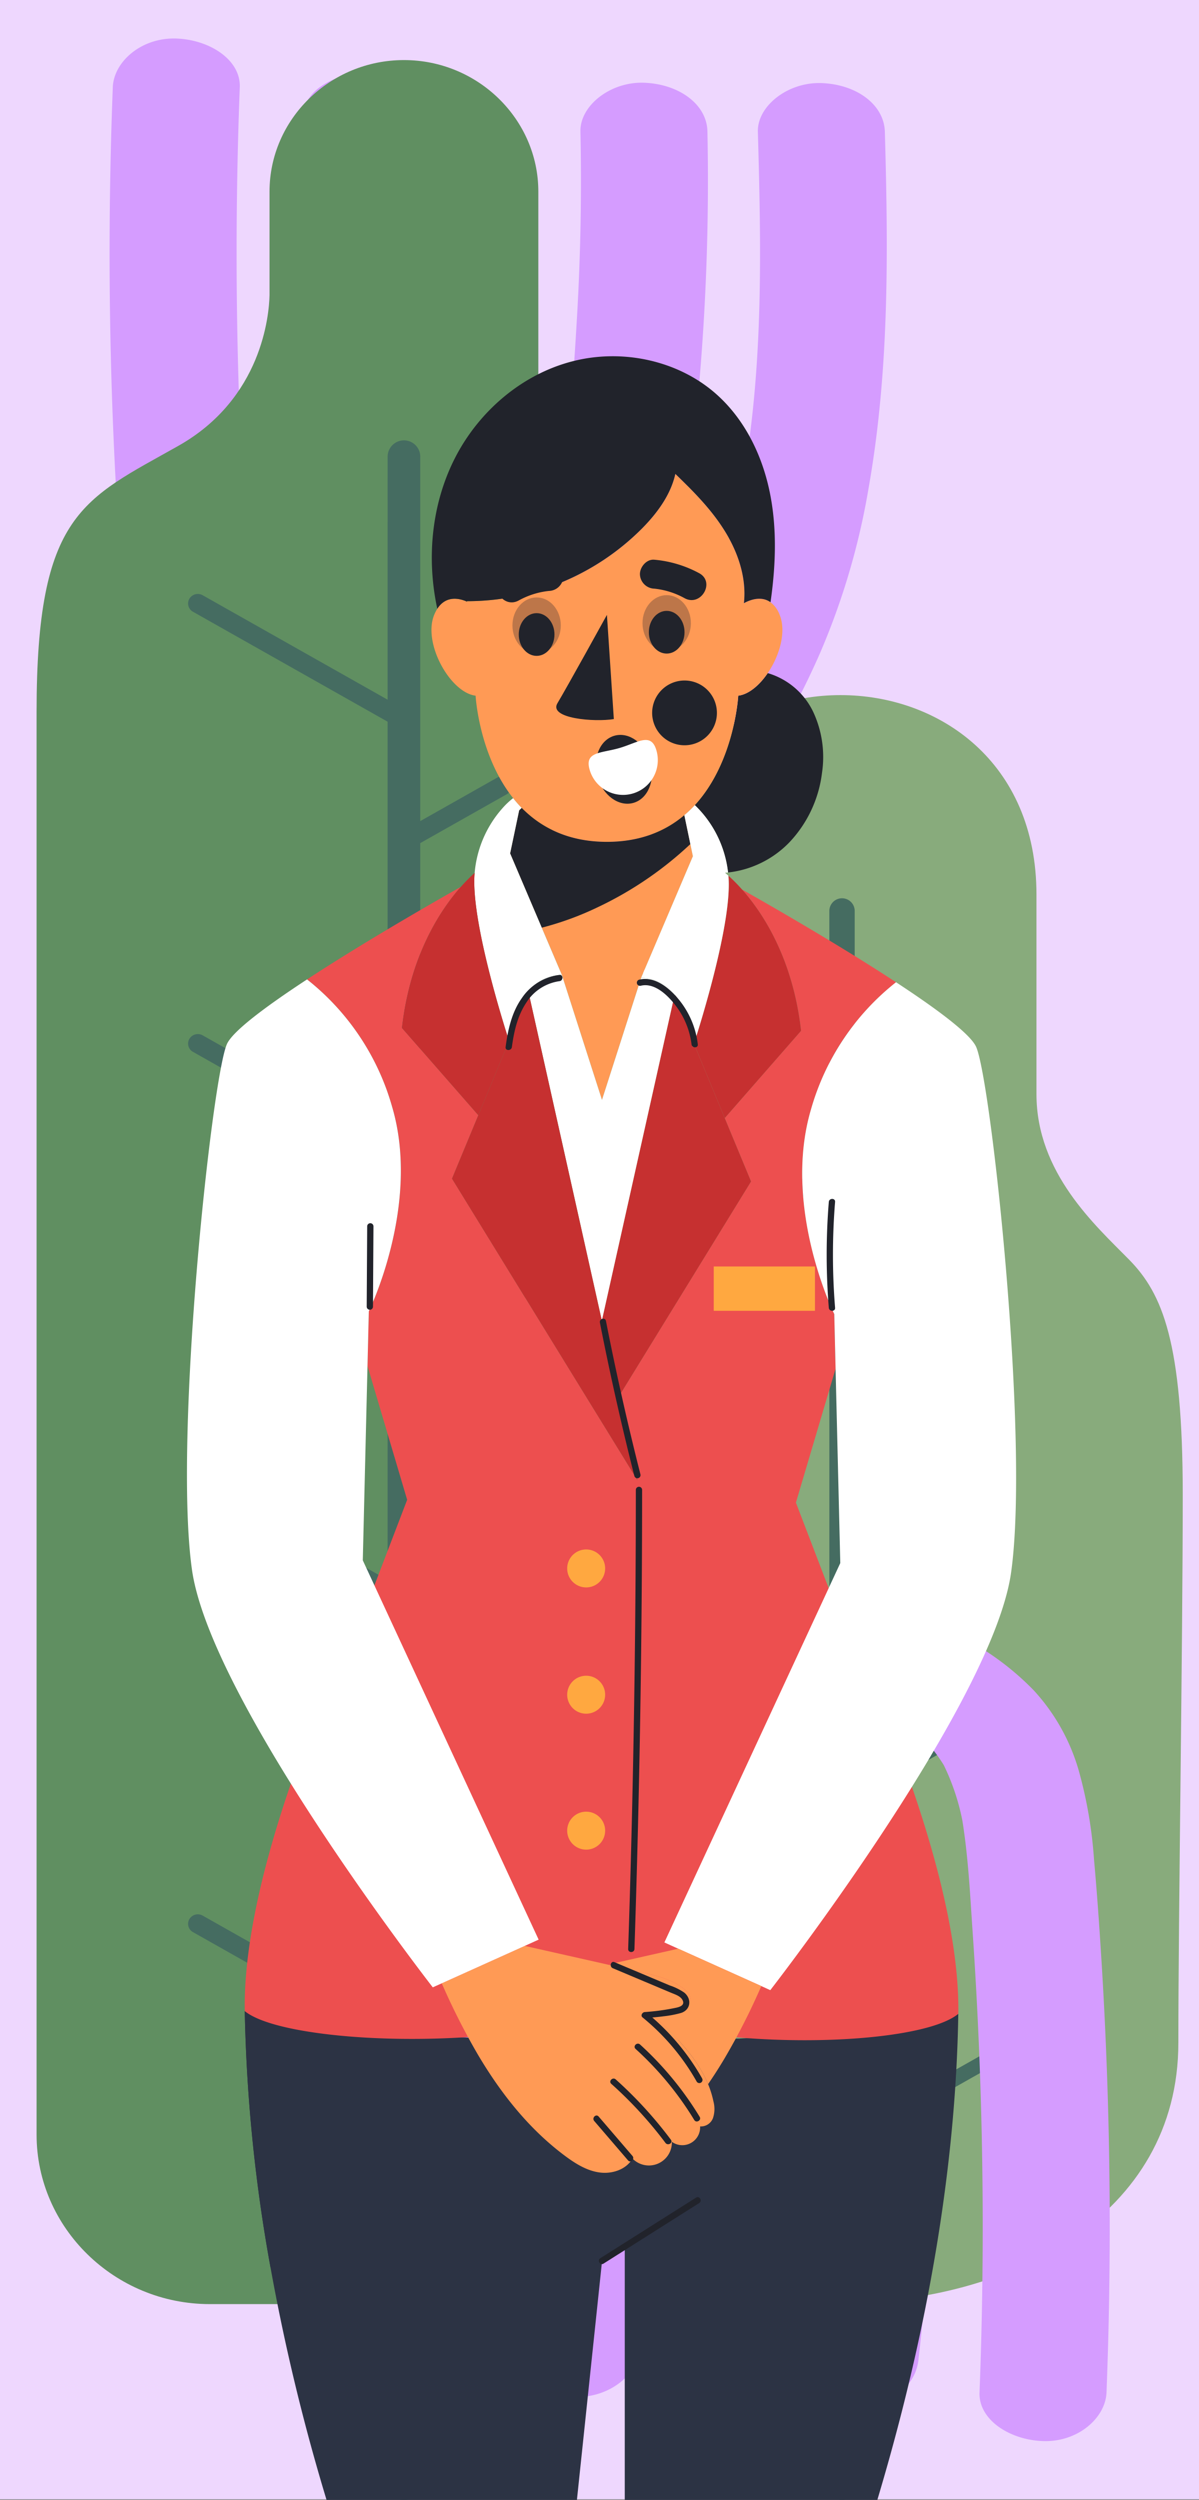<svg xmlns="http://www.w3.org/2000/svg" xmlns:xlink="http://www.w3.org/1999/xlink" width="295" height="615" viewBox="0 0 295 615">
  <rect x="0" y="0" width="295" height="615" fill="#808080" stroke="none"/>
  <defs>
    <clipPath id="clip-path">
      <rect id="Rectángulo_401620" data-name="Rectángulo 401620" width="226" height="231" fill="none"/>
    </clipPath>
    <clipPath id="clip-path-2">
      <rect id="Rectángulo_401619" data-name="Rectángulo 401619" width="191.215" height="210.508" fill="#d59cff"/>
    </clipPath>
    <clipPath id="clip-path-3">
      <rect id="Rectángulo_401623" data-name="Rectángulo 401623" width="180.77" height="600.221" fill="none"/>
    </clipPath>
    <clipPath id="clip-path-4">
      <rect id="Rectángulo_401624" data-name="Rectángulo 401624" width="168.377" height="444" fill="none"/>
    </clipPath>
    <clipPath id="clip-path-7">
      <rect id="Rectángulo_401618" data-name="Rectángulo 401618" width="204" height="527.361" fill="none"/>
    </clipPath>
    <clipPath id="clip-path-9">
      <rect id="Rectángulo_401609" data-name="Rectángulo 401609" width="14.166" height="25.896" fill="none"/>
    </clipPath>
    <clipPath id="clip-path-10">
      <rect id="Rectángulo_401610" data-name="Rectángulo 401610" width="44.343" height="29.474" fill="none"/>
    </clipPath>
    <clipPath id="clip-path-11">
      <rect id="Rectángulo_401611" data-name="Rectángulo 401611" width="15.934" height="15.934" fill="none"/>
    </clipPath>
    <clipPath id="clip-path-12">
      <rect id="Rectángulo_401612" data-name="Rectángulo 401612" width="11.903" height="13.777" fill="none"/>
    </clipPath>
    <clipPath id="clip-path-14">
      <rect id="Rectángulo_401614" data-name="Rectángulo 401614" width="13.808" height="16.933" fill="none"/>
    </clipPath>
    <clipPath id="clip-path-15">
      <rect id="Rectángulo_401615" data-name="Rectángulo 401615" width="174.664" height="63.051" fill="none"/>
    </clipPath>
  </defs>
  <g id="Grupo_1100175" data-name="Grupo 1100175" transform="translate(-180.051 -4725)">
    <rect id="Rectángulo_401369" data-name="Rectángulo 401369" width="295" height="614.838" transform="translate(180.051 4725)" fill="#eed7fe"/>
    <g id="Enmascarar_grupo_1098720" data-name="Enmascarar grupo 1098720" transform="translate(189.051 4727)" clip-path="url(#clip-path)">
      <g id="Grupo_1100172" data-name="Grupo 1100172" transform="translate(17.966 7.469)">
        <g id="Grupo_1100171" data-name="Grupo 1100171" clip-path="url(#clip-path-2)">
          <path id="Trazado_875291" data-name="Trazado 875291" d="M32.032,11.987a1060.727,1060.727,0,0,0,1.683,113.053c.66,9.66,1.106,19.4,2.772,28.994q-.278-1.593-.558-3.184a55.718,55.718,0,0,0,5.434,16.525l-1.575-2.86a39.048,39.048,0,0,0,4.96,7.085c.65.731,2.525,2.272-.519-.415.539.476,1.039.976,1.581,1.447a41.626,41.626,0,0,0,3.935,3c.433.3,2.933,1.824.717.525-2.306-1.351.733.388,1.171.62q2.118,1.121,4.351,2.108a105.86,105.86,0,0,0,10.027,3.783q-1.872-.6-3.733-1.207a120.852,120.852,0,0,0,24.077,5.1q-2.078-.213-4.151-.428a100.97,100.97,0,0,0,19.915.1l-4.153.428a75.484,75.484,0,0,0,14.291-2.9q-1.868.6-3.733,1.209a61.254,61.254,0,0,0,5.932-2.24q1.528-.678,2.991-1.437c.435-.227.86-.465,1.291-.7,2.381-1.277-2.241,1.467-.885.519,1.8-1.26,3.624-2.465,5.284-3.843q1.309-1.087,2.525-2.237c.342-.319,1.656-1.608.106-.083-1.7,1.672.081-.128.317-.382,5.966-6.435,10.429-13.694,14.427-20.945l-1.575,2.86c9.094-16.7,14.539-34.358,17.68-52.256q-.278,1.59-.558,3.184c4.822-27.995,4.233-56.3,3.441-84.464-.177-6.267,7.311-12.263,15.622-11.977,8.615.3,15.433,5.26,15.622,11.977.823,29.286,1.133,58.555-4,87.647a176.413,176.413,0,0,1-12.081,40.908c-6.361,14.39-14.468,28.922-27.18,40.724-25.827,23.975-72.2,21.75-105.016,8.3A67.9,67.9,0,0,1,18.708,184.7,49.113,49.113,0,0,1,7.655,165.077a108.111,108.111,0,0,1-3.783-21.9c-.7-7.757-1.25-15.525-1.741-23.292q-3.049-47.958-1.737-96,.169-5.95.394-11.9C1.027,5.73,7.8-.285,16.41.011,24.669.3,32.288,5.277,32.032,11.987" transform="translate(-0.001 0)" fill="#d59cff"/>
          <path id="Trazado_875292" data-name="Trazado 875292" d="M55.375,45.291a432.4,432.4,0,0,0-3,49.155q-.044,12.208.61,24.408c.427,7.958.8,15.993,2.175,23.894q-.278-1.593-.558-3.184a41.529,41.529,0,0,0,4.226,12.46l-1.575-2.861a29.952,29.952,0,0,0,2.97,4.31c.421.5.906.974,1.321,1.477-2.612-3.16-.912-.9.023-.118q1.044.874,2.191,1.672c1.06.734,2.985,1.231-.785-.382,1.783.763,3.364,1.678,5.249,2.33l-3.731-1.207a32.7,32.7,0,0,0,5.834,1.287l-4.153-.428a33.592,33.592,0,0,0,6.182.048q-2.075.216-4.153.428a36.1,36.1,0,0,0,6.684-1.372l-3.733,1.207a37.314,37.314,0,0,0,5.509-2.28c.108-.057,1.264-.723,1.291-.7-.123-.083-2.985,1.91-1.3.728.887-.621,1.777-1.23,2.61-1.9.742-.592,1.414-1.223,2.114-1.841,1.206-1.068-1.96,2.159-1,.96.277-.345.6-.669.891-1.009a33.986,33.986,0,0,0,3.431-5.007l-1.575,2.86a50.191,50.191,0,0,0,5.1-15.42q-.278,1.593-.558,3.184c2.556-14.757,3.585-29.759,4.451-44.623q1.331-22.857.848-45.747c-.129-6.266,7.278-12.262,15.622-11.976,8.573.3,15.485,5.261,15.622,11.976a580.233,580.233,0,0,1-1.816,59.534c-.789,9.589-1.652,19.211-3.137,28.755-1.573,10.109-3.939,20.742-11.667,29.315A50.368,50.368,0,0,1,76.5,181.674a52.625,52.625,0,0,1-24.054-2.542,40.934,40.934,0,0,1-14-8.26,44.941,44.941,0,0,1-10.781-14.481c-2.343-4.958-3.256-10.223-4.049-15.434-1.45-9.528-1.823-19.209-2.185-28.793a430.848,430.848,0,0,1,2.7-66.873,11.548,11.548,0,0,1,4.576-8.468,18.609,18.609,0,0,1,11.046-3.508c7.832.268,16.412,5.295,15.622,11.976" transform="translate(22.879 -24.759)" fill="#d59cff"/>
        </g>
      </g>
    </g>
    <g id="Grupo_1100176" data-name="Grupo 1100176" transform="translate(189.051 4739.779)">
      <g id="Grupo_1100176-2" data-name="Grupo 1100176" clip-path="url(#clip-path-3)">
        <path id="Trazado_875295" data-name="Trazado 875295" d="M90.385,0h0c18.188,0,33.066,14.556,33.066,32.349V171.07c2.1,51.764,57.319,54.4,57.319,147.379V510.357c0,22.933-19.181,41.69-42.619,41.69H42.622C19.177,552.047,0,533.29,0,510.357V160.305c0-48.884,11.455-52.175,34.906-65.417,20.606-11.64,22.3-32.248,22.408-37.066V32.349C57.314,14.556,72.2,0,90.385,0" fill="#608f61" fill-rule="evenodd"/>
        <path id="Trazado_875296" data-name="Trazado 875296" d="M70.047,56.517a4.013,4.013,0,0,1,8.025,0v89.716l18.882-10.665a2.427,2.427,0,0,1,3.274.861,2.32,2.32,0,0,1-.883,3.2L78.071,151.648V279.969L134,248.381a2.423,2.423,0,0,1,3.27.868,2.305,2.305,0,0,1-.884,3.194l-58.314,32.94V408.432L134,376.85a2.421,2.421,0,0,1,3.27.863,2.312,2.312,0,0,1-.884,3.2L78.071,413.846V555.311a4.013,4.013,0,0,1-8.025,0V446.6l-47.893-27.05a2.322,2.322,0,0,1-.886-3.2,2.426,2.426,0,0,1,3.274-.863l45.5,25.705V338.327L22.154,311.273a2.32,2.32,0,0,1-.886-3.2,2.429,2.429,0,0,1,3.274-.863l45.5,25.7V230.057L22.154,203a2.322,2.322,0,0,1-.886-3.2,2.429,2.429,0,0,1,3.274-.863l45.5,25.7V121.779L22.154,94.731a2.319,2.319,0,0,1-.886-3.2,2.424,2.424,0,0,1,3.274-.863l45.5,25.7Z" transform="translate(16.326 40.985)" fill="#456c61" fill-rule="evenodd"/>
      </g>
    </g>
    <g id="Grupo_1100177" data-name="Grupo 1100177" transform="translate(302.673 4896)">
      <g id="Grupo_1100178" data-name="Grupo 1100178" clip-path="url(#clip-path-4)">
        <path id="Trazado_875297" data-name="Trazado 875297" d="M132.39,49.088V98.18c0,19.379,14.529,32.3,22.783,40.691s13.205,20.349,13.205,57.815S167.3,299.874,167.3,331.525c0,85.346-166.234,85.346-166.234,0C1.071,299.874,0,234.148,0,196.686s4.953-49.413,13.205-57.815S35.984,117.559,35.984,98.18V49.088c0-65.451,96.406-65.451,96.406,0" transform="translate(0 0)" fill="#88ab7c" fill-rule="evenodd"/>
        <path id="Trazado_875298" data-name="Trazado 875298" d="M73.1,32.326a3.12,3.12,0,0,0-6.239,0v69.769L52.181,93.8a1.888,1.888,0,0,0-2.546.673,1.8,1.8,0,0,0,.688,2.488l16.542,9.345V206.1L23.371,181.531a1.89,1.89,0,0,0-2.545.675,1.8,1.8,0,0,0,.688,2.488l45.35,25.614V306L23.371,281.439a1.884,1.884,0,0,0-2.545.669,1.805,1.805,0,0,0,.688,2.492l45.35,25.612V420.228a3.12,3.12,0,0,0,6.239,0V335.684l37.246-21.037a1.8,1.8,0,0,0,.69-2.488,1.886,1.886,0,0,0-2.545-.673L73.1,331.47V251.479l37.246-21.034a1.8,1.8,0,0,0,.69-2.488,1.889,1.889,0,0,0-2.545-.673L73.1,247.271V167.277l37.246-21.034a1.8,1.8,0,0,0,.69-2.487,1.888,1.888,0,0,0-2.545-.675L73.1,163.069V83.077l24.265-13.7a1.8,1.8,0,0,0,.685-2.488,1.888,1.888,0,0,0-2.545-.673L73.1,78.868Z" transform="translate(14.567 20.72)" fill="#456c61" fill-rule="evenodd"/>
      </g>
    </g>
    <g id="Enmascarar_grupo_1098721" data-name="Enmascarar grupo 1098721" transform="translate(245.051 5102)" clip-path="url(#clip-path)">
      <g id="Grupo_1100174" data-name="Grupo 1100174" transform="translate(16.819 13.023)">
        <g id="Grupo_1100173" data-name="Grupo 1100173" clip-path="url(#clip-path-2)">
          <path id="Trazado_875293" data-name="Trazado 875293" d="M159.183,198.521A1060.726,1060.726,0,0,0,157.5,85.468c-.66-9.66-1.106-19.4-2.772-28.994q.278,1.593.558,3.184a55.718,55.718,0,0,0-5.434-16.525l1.575,2.86a39.047,39.047,0,0,0-4.96-7.085c-.65-.731-2.525-2.272.519.415-.539-.476-1.039-.976-1.581-1.447a41.626,41.626,0,0,0-3.935-3c-.433-.3-2.933-1.824-.717-.525,2.306,1.351-.733-.388-1.171-.62q-2.118-1.121-4.351-2.108A105.86,105.86,0,0,0,125.2,27.839q1.872.6,3.733,1.207a120.852,120.852,0,0,0-24.077-5.1q2.078.213,4.151.428a100.97,100.97,0,0,0-19.915-.1l4.153-.428a75.484,75.484,0,0,0-14.291,2.9q1.868-.6,3.733-1.209a61.254,61.254,0,0,0-5.932,2.24q-1.528.678-2.991,1.437c-.435.227-.86.465-1.291.7-2.381,1.277,2.241-1.467.885-.519-1.8,1.26-3.624,2.465-5.284,3.843q-1.309,1.087-2.525,2.237c-.342.319-1.656,1.608-.106.083,1.7-1.672-.081.128-.317.382C59.164,42.37,54.7,49.629,50.7,56.88l1.575-2.86c-9.094,16.7-14.539,34.358-17.68,52.256q.278-1.59.558-3.184c-4.822,27.995-4.233,56.3-3.441,84.464.177,6.267-7.311,12.263-15.622,11.977C7.477,199.238.66,194.274.47,187.556-.352,158.27-.663,129,4.468,99.909A176.413,176.413,0,0,1,16.549,59c6.361-14.39,14.468-28.922,27.18-40.724,25.827-23.975,72.2-21.75,105.016-8.3A67.9,67.9,0,0,1,172.508,25.8,49.113,49.113,0,0,1,183.56,45.431a108.111,108.111,0,0,1,3.783,21.9c.7,7.757,1.25,15.525,1.741,23.292q3.049,47.958,1.737,96-.169,5.95-.394,11.9c-.24,6.256-7.013,12.271-15.622,11.976-8.259-.284-15.878-5.266-15.622-11.976" transform="translate(0 0)" fill="#d59cff"/>
          <path id="Trazado_875294" data-name="Trazado 875294" d="M90.085,170.1a432.4,432.4,0,0,0,3-49.155q.044-12.208-.61-24.408c-.427-7.958-.8-15.993-2.175-23.894q.278,1.593.558,3.184a41.529,41.529,0,0,0-4.226-12.46l1.575,2.861a29.952,29.952,0,0,0-2.97-4.31c-.421-.5-.906-.974-1.321-1.477,2.612,3.16.912.9-.023.118q-1.044-.874-2.191-1.672c-1.06-.734-2.985-1.231.785.382-1.783-.763-3.364-1.678-5.249-2.33l3.731,1.207a32.7,32.7,0,0,0-5.834-1.287l4.153.428a33.592,33.592,0,0,0-6.182-.048q2.075-.216,4.153-.428a36.1,36.1,0,0,0-6.684,1.372l3.733-1.207a37.314,37.314,0,0,0-5.509,2.28c-.108.057-1.264.723-1.291.7.123.083,2.985-1.91,1.3-.728-.887.621-1.777,1.23-2.61,1.9-.742.592-1.414,1.223-2.114,1.841-1.206,1.068,1.96-2.159,1-.96-.277.345-.6.669-.891,1.009a33.986,33.986,0,0,0-3.431,5.007l1.575-2.86a50.191,50.191,0,0,0-5.1,15.42q.278-1.593.558-3.184c-2.556,14.757-3.585,29.759-4.451,44.623q-1.331,22.857-.848,45.747c.129,6.266-7.278,12.262-15.622,11.976-8.573-.3-15.485-5.261-15.622-11.976a580.233,580.233,0,0,1,1.816-59.534c.789-9.589,1.652-19.211,3.137-28.755,1.573-10.109,3.939-20.742,11.667-29.315A50.368,50.368,0,0,1,68.955,33.715a52.625,52.625,0,0,1,24.054,2.542,40.934,40.934,0,0,1,14,8.26A44.941,44.941,0,0,1,117.794,59c2.343,4.958,3.256,10.223,4.049,15.434,1.45,9.528,1.823,19.209,2.185,28.793a430.848,430.848,0,0,1-2.7,66.873,11.548,11.548,0,0,1-4.576,8.468,18.609,18.609,0,0,1-11.046,3.508c-7.832-.268-16.412-5.295-15.622-11.976" transform="translate(22.876 19.877)" fill="#d59cff"/>
        </g>
      </g>
    </g>
    <g id="Grupo_1100170" data-name="Grupo 1100170" transform="translate(226.051 4812.639)">
      <g id="Grupo_1100169" data-name="Grupo 1100169" clip-path="url(#clip-path-7)">
        <g id="Grupo_1100168" data-name="Grupo 1100168">
          <g id="Grupo_1100167" data-name="Grupo 1100167" clip-path="url(#clip-path-7)">
            <path id="Trazado_875248" data-name="Trazado 875248" d="M106.631,57.968a26.259,26.259,0,0,1,2.117,14.874,30.155,30.155,0,0,1-7.986,17.068,24.737,24.737,0,0,1-15.137,7.461A27.153,27.153,0,0,0,77.454,80.8C87.263,70.14,88.142,53.875,88.142,53.875c2.565-.31,5.22-2.549,7.26-5.561l.016.016a18.037,18.037,0,0,1,11.214,9.638" transform="translate(47.498 29.628)" fill="#21232b"/>
            <path id="Trazado_875249" data-name="Trazado 875249" d="M120.034,66.938c-2.039,3.012-4.7,5.251-7.26,5.561,0,0-.881,16.265-10.689,26.922a27.755,27.755,0,0,1-2.58,2.472c-4.586,3.893-10.765,6.564-19.044,6.564-9.5,0-16.218-3.522-20.975-8.355a27.83,27.83,0,0,1-2.1-2.4C48.935,87.11,48.148,72.5,48.148,72.5c-6.224-.757-13.037-12.882-10.194-19.864a9.187,9.187,0,0,1,.773-1.513c2.192-3.414,5.561-2.534,7.29-1.762l.047-.108a60.775,60.775,0,0,0,42.97-17.825c3.769-3.8,7.1-8.31,8.263-13.484,4.372,4.232,8.681,8.557,11.925,13.685,3.428,5.375,5.638,11.785,4.943,18.118,1.05-.587,4.062-2.008,6.548-.232a6.885,6.885,0,0,1,2.255,3.12c1.668,4.109,0,9.994-2.935,14.3" transform="translate(22.867 11.004)" fill="#ff9a55"/>
            <path id="Trazado_875250" data-name="Trazado 875250" d="M97.264,28.948C96.106,34.122,92.77,38.632,89,42.433A60.782,60.782,0,0,1,46.029,60.258l-.045.108c-1.731-.773-5.1-1.654-7.292,1.76-2.688-12.4-1.42-25.749,4.325-37.04,5.838-11.475,16.436-20.621,28.9-23.833,12.449-3.228,26.567-.169,35.99,8.587,6.9,6.395,11.059,15.353,12.774,24.591,1.607,8.587,1.236,17.423,0,26.088-2.488-1.776-5.5-.355-6.55.232.7-6.334-1.513-12.743-4.941-18.118-3.244-5.129-7.553-9.454-11.925-13.685" transform="translate(22.9 0)" fill="#21232b"/>
            <path id="Trazado_875251" data-name="Trazado 875251" d="M92.148,70.662l2.1,10.1-12.727,29.9-9.639,30.027-9.854-30.707L49.286,80.069l2.223-10.6.618-.6C56.884,73.7,63.6,77.227,73.1,77.227c8.279,0,14.456-2.672,19.044-6.564" transform="translate(30.225 42.234)" fill="#ff9a55"/>
            <g id="Grupo_1100148" data-name="Grupo 1100148" transform="translate(90.863 63.623)" style="mix-blend-mode: soft-light;isolation: isolate">
              <g id="Grupo_1100147" data-name="Grupo 1100147">
                <g id="Grupo_1100146" data-name="Grupo 1100146" clip-path="url(#clip-path-9)">
                  <path id="Trazado_875252" data-name="Trazado 875252" d="M68.788,39.438l1.7,25.633c-4.7.789-16.153-.118-13.867-3.917S68.788,39.438,68.788,39.438" transform="translate(-56.323 -39.438)" fill="#21232b"/>
                </g>
              </g>
            </g>
            <g id="Grupo_1100151" data-name="Grupo 1100151" transform="translate(79.511 111.104)" style="mix-blend-mode: soft-light;isolation: isolate">
              <g id="Grupo_1100150" data-name="Grupo 1100150">
                <g id="Grupo_1100149" data-name="Grupo 1100149" clip-path="url(#clip-path-10)">
                  <path id="Trazado_875253" data-name="Trazado 875253" d="M70.845,93.307A88.415,88.415,0,0,0,93.629,77.779L92.15,70.662c-4.588,3.893-10.767,6.564-19.046,6.564-9.5,0-16.218-3.52-20.975-8.355l-.618.6-2.225,10.6L57.07,98.343a74.556,74.556,0,0,0,13.776-5.037" transform="translate(-49.286 -68.869)" fill="#21232b"/>
                </g>
              </g>
            </g>
            <g id="Grupo_1100154" data-name="Grupo 1100154" transform="translate(114.454 79.77)" style="mix-blend-mode: soft-light;isolation: isolate">
              <g id="Grupo_1100153" data-name="Grupo 1100153">
                <g id="Grupo_1100152" data-name="Grupo 1100152" clip-path="url(#clip-path-11)">
                  <path id="Trazado_875254" data-name="Trazado 875254" d="M70.946,57.413a7.967,7.967,0,1,0,7.968-7.966,7.967,7.967,0,0,0-7.968,7.966" transform="translate(-70.946 -49.447)" fill="#21232b"/>
                </g>
              </g>
            </g>
            <path id="Trazado_875255" data-name="Trazado 875255" d="M60.061,31.381A28.479,28.479,0,0,0,49.038,34.7c-4.027,2.191-.437,8.342,3.593,6.148A19.564,19.564,0,0,1,60.061,38.5a3.66,3.66,0,0,0,3.56-3.56c0-1.781-1.636-3.749-3.56-3.56" transform="translate(28.991 19.236)" fill="#21232b"/>
            <g id="Grupo_1100157" data-name="Grupo 1100157" transform="translate(80.076 59.335)" opacity="0.3" style="mix-blend-mode: soft-light;isolation: isolate">
              <g id="Grupo_1100156" data-name="Grupo 1100156">
                <g id="Grupo_1100155" data-name="Grupo 1100155" clip-path="url(#clip-path-12)">
                  <path id="Trazado_875256" data-name="Trazado 875256" d="M61.54,43.669c0,3.8-2.665,6.889-5.951,6.889s-5.951-3.085-5.951-6.889S52.3,36.78,55.588,36.78s5.951,3.085,5.951,6.889" transform="translate(-49.636 -36.78)" fill="#21232b"/>
                </g>
              </g>
            </g>
            <path id="Trazado_875257" data-name="Trazado 875257" d="M59.385,44.431c0,2.9-1.965,5.254-4.39,5.254S50.6,47.334,50.6,44.431,52.569,39.177,55,39.177s4.39,2.352,4.39,5.254" transform="translate(31.033 24.025)" fill="#21232b"/>
            <path id="Trazado_875258" data-name="Trazado 875258" d="M72.641,31.032A28.479,28.479,0,0,1,83.665,34.35c4.027,2.191.437,8.342-3.593,6.148a19.564,19.564,0,0,0-7.431-2.346,3.66,3.66,0,0,1-3.56-3.56c0-1.781,1.636-3.749,3.56-3.56" transform="translate(42.364 19.022)" fill="#21232b"/>
            <g id="Grupo_1100160" data-name="Grupo 1100160" transform="translate(112.079 58.772)" opacity="0.3" style="mix-blend-mode: soft-light;isolation: isolate">
              <g id="Grupo_1100159" data-name="Grupo 1100159">
                <g id="Grupo_1100158" data-name="Grupo 1100158" clip-path="url(#clip-path-12)">
                  <path id="Trazado_875259" data-name="Trazado 875259" d="M69.474,43.32c0,3.8,2.665,6.889,5.951,6.889s5.951-3.085,5.951-6.889-2.663-6.889-5.951-6.889-5.951,3.085-5.951,6.889" transform="translate(-69.474 -36.431)" fill="#21232b"/>
                </g>
              </g>
            </g>
            <path id="Trazado_875260" data-name="Trazado 875260" d="M70.442,44.082c0,2.9,1.965,5.254,4.39,5.254s4.391-2.352,4.391-5.254-1.965-5.254-4.391-5.254-4.39,2.352-4.39,5.254" transform="translate(43.198 23.811)" fill="#21232b"/>
            <g id="Grupo_1100163" data-name="Grupo 1100163" transform="translate(100.599 93.151)" style="mix-blend-mode: soft-light;isolation: isolate">
              <g id="Grupo_1100162" data-name="Grupo 1100162">
                <g id="Grupo_1100161" data-name="Grupo 1100161" clip-path="url(#clip-path-14)">
                  <path id="Trazado_875261" data-name="Trazado 875261" d="M62.761,68.03c1.279,4.565,5.229,7.45,8.82,6.443s5.464-5.524,4.183-10.089-5.227-7.448-8.818-6.442-5.464,5.522-4.185,10.088" transform="translate(-62.358 -57.741)" fill="#21232b"/>
                </g>
              </g>
            </g>
            <path id="Trazado_875262" data-name="Trazado 875262" d="M61.51,65.85a8.552,8.552,0,1,0,16.421-4.785c-1.321-4.536-4.541-1.9-9.076-.576s-8.666.826-7.345,5.361" transform="translate(37.568 35.886)" fill="#fff"/>
            <path id="Trazado_875263" data-name="Trazado 875263" d="M184.374,253.026c-.016.526-.016,1.05-.031,1.591-.6,29.873-5.375,69.539-19.895,117.993H102.31V310.918l-5.638,3.43L90.539,372.61h-61.6A508.392,508.392,0,0,1,15.148,315.4a393.459,393.459,0,0,1-6.334-63.051c6.456,5.329,68.611,8.294,118.085,6.872,25.115-.726,46.941-2.61,56.58-5.869Z" transform="translate(5.405 154.751)" fill="#2c3344"/>
            <g id="Grupo_1100166" data-name="Grupo 1100166" transform="translate(14.22 407.098)" style="mix-blend-mode: soft-light;isolation: isolate">
              <g id="Grupo_1100165" data-name="Grupo 1100165">
                <g id="Grupo_1100164" data-name="Grupo 1100164" clip-path="url(#clip-path-15)">
                  <path id="Trazado_875264" data-name="Trazado 875264" d="M183.478,253.35,15.147,315.4a393.437,393.437,0,0,1-6.332-63.051c6.456,5.329,68.61,8.294,118.085,6.872,25.115-.726,46.941-2.61,56.578-5.869" transform="translate(-8.814 -252.347)" fill="#2c3344"/>
                </g>
              </g>
            </g>
            <path id="Trazado_875265" data-name="Trazado 875265" d="M86.734,280.841,63.176,295.747c-.837.531-.063,1.868.781,1.334l23.557-14.906c.839-.531.065-1.868-.779-1.334" transform="translate(38.522 172.149)" fill="#21232b"/>
            <path id="Trazado_875266" data-name="Trazado 875266" d="M184.378,358.156c-9.839,8.124-59.869,9.407-86.452-.679-26.567,10.086-79.269,8.124-89.108,0-.665-41.457,31.9-104.724,31.9-104.724L48.776,231.7l-9.762-32.93.324-13.438s12.882-26.2,5.716-50.385a61.115,61.115,0,0,0-20.913-31.263c16.294-10.673,36.822-22.2,37.826-22.768C56.81,86.769,49.5,97.906,47.5,115.622l18.781,21.471-6.471,15.6L92.566,206l4.248,6.9,8.65,14.072-4.619-20.651,32.546-52.934L126.919,137.8,145.7,116.318c-2.023-17.763-9.344-28.9-14.5-34.738.787.447,21.471,12.048,37.858,22.8a61.061,61.061,0,0,0-20.914,31.263c-7.166,24.187,5.716,50.369,5.716,50.369l.324,13.438-9.762,32.946,8.063,21.038v.015c.432,1.05,32.53,64.039,31.9,104.709" transform="translate(5.401 49.621)" fill="#ed4f4f"/>
            <path id="Trazado_875267" data-name="Trazado 875267" d="M96.66,342.41l-20.435-9.191-3.414-1.544,40.422-87.148v-.015l2.859-6.163-1.158-47.821-.324-13.438s-12.883-26.181-5.716-50.369a61.053,61.053,0,0,1,20.914-31.263c9.947,6.518,18.335,12.727,19.725,15.941,3.722,8.587,13.175,96.753,8.587,129.252-1.652,11.77-9.886,28.484-19.709,45.026v.015c-17.3,29.132-39.542,57.722-39.542,57.722Z" transform="translate(44.651 58.54)" fill="#fff"/>
            <path id="Trazado_875268" data-name="Trazado 875268" d="M103.687,117.363,84.9,138.848,77.32,120.56c1.56-4.835,9.515-30.166,8.481-41.333v-.016a41.579,41.579,0,0,1,3.367,3.414h.016c5.158,5.838,12.48,16.975,14.5,34.738" transform="translate(47.416 48.576)" fill="#c63030"/>
            <path id="Trazado_875269" data-name="Trazado 875269" d="M92.657,269.546q-1.992,3.383-4.217,6.611c-2.8-6.811-8.542-12.341-14.056-17.439a30.639,30.639,0,0,0,7.894-1.791,2.733,2.733,0,0,0,1.652-1.205c.448-.989-.339-2.086-1.173-2.8-3.012-2.533-7.013-3.475-10.859-4.341-2.347-.524-4.7-1.065-7.043-1.591l.015-.494q8.111-1.832,16.234-3.66l20.435,9.191a163.335,163.335,0,0,1-8.881,17.515" transform="translate(39.772 148.921)" fill="#ff9a55"/>
            <path id="Trazado_875270" data-name="Trazado 875270" d="M93.518,127.657l6.472,15.586L67.444,196.176l-4.17-18.706L81.1,97.646l.263-.186c3.893,5.051,4.309,12.712,4.309,12.712s.094-.279.263-.8Z" transform="translate(38.803 59.767)" fill="#c63030"/>
            <path id="Trazado_875271" data-name="Trazado 875271" d="M89.9,85.085c.247.216.526.448.834.726v.016c1.036,11.167-6.919,36.5-8.479,41.333-.171.526-.263.8-.263.8s-.418-7.661-4.309-12.712a10.416,10.416,0,0,0-8.42-4.325L82,81.023l-2.1-10.1a28.163,28.163,0,0,0,2.58-2.472,27.153,27.153,0,0,1,8.171,16.575c-.248.031-.5.045-.742.061" transform="translate(42.478 41.976)" fill="#fff"/>
            <path id="Trazado_875272" data-name="Trazado 875272" d="M80.8,247.258c2.347.526,4.7,1.066,7.043,1.591,3.846.865,7.847,1.807,10.859,4.341.834.71,1.621,1.807,1.174,2.8a2.728,2.728,0,0,1-1.654,1.2,30.641,30.641,0,0,1-7.894,1.792c5.516,5.1,11.26,10.626,14.056,17.439a23.033,23.033,0,0,1,1.313,4.232,7.127,7.127,0,0,1-.092,4.062,3.154,3.154,0,0,1-3.183,2.1,4.384,4.384,0,0,1-6.95,3.785,5.646,5.646,0,0,1-9.684,4.123c-1.545,2.72-5.051,3.862-8.157,3.414-3.1-.432-5.869-2.162-8.387-4.03-8.912-6.627-15.832-15.385-21.516-24.992a168.7,168.7,0,0,1-8.866-17.5l20.42-9.205q10.193,2.292,20.419,4.6c.355.077.726.169,1.1.247" transform="translate(23.83 148.657)" fill="#ff9a55"/>
            <path id="Trazado_875273" data-name="Trazado 875273" d="M70.24,125.065l9.639-30.027A10.411,10.411,0,0,1,88.3,99.362l-.263.186L70.21,179.373l-17.98-80.5-.263-.2a10.4,10.4,0,0,1,8.418-4.309Z" transform="translate(31.869 57.865)" fill="#fff"/>
            <path id="Trazado_875274" data-name="Trazado 875274" d="M46.892,127.211l7.569-18.257.261.787s.432-7.676,4.325-12.712l.263.2,17.98,80.5,4.17,18.706,4.619,20.651-8.65-14.071-4.248-6.9-32.762-53.3Z" transform="translate(24.787 59.503)" fill="#c63030"/>
            <path id="Trazado_875275" data-name="Trazado 875275" d="M43.911,85.767a27.5,27.5,0,0,1,6.766-15.816,19.15,19.15,0,0,1,2.7-2.565,27.568,27.568,0,0,0,2.1,2.394l-.618.6-2.223,10.6L65.382,110.9a10.4,10.4,0,0,0-8.42,4.309c-3.891,5.035-4.324,12.712-4.324,12.712s-.094-.279-.263-.787c-1.545-4.79-9.5-30.166-8.465-41.349Z" transform="translate(26.872 41.324)" fill="#fff"/>
            <path id="Trazado_875276" data-name="Trazado 875276" d="M83.11,332.789l-20.42,9.205-2.209.989s-22.258-28.606-39.557-57.737C11.115,268.7,2.883,251.975,1.229,240.221c-4.586-32.5,4.866-120.664,8.589-129.253,1.391-3.212,9.778-9.421,19.725-15.939a61.117,61.117,0,0,1,20.913,31.262c7.168,24.189-5.714,50.385-5.714,50.385l-.324,13.438-1.158,47.822,2.857,6.163,40.407,87.148Z" transform="translate(0 58.276)" fill="#fff"/>
            <path id="Trazado_875277" data-name="Trazado 875277" d="M47.278,82.224a45.462,45.462,0,0,1,3.4-3.444v.015c-1.034,11.183,6.921,36.561,8.465,41.349L51.572,138.4,32.789,116.932C34.8,99.215,42.1,88.079,47.261,82.224Z" transform="translate(20.108 48.312)" fill="#c63030"/>
            <path id="Trazado_875278" data-name="Trazado 875278" d="M69.175,173.157q0,22.072-.292,44.142-.286,21.975-.858,43.942-.322,12.431-.736,24.857c-.034.994,1.512.992,1.544,0q.733-22.06,1.182-44.127.448-21.972.61-43.946.092-12.433.094-24.867a.772.772,0,0,0-1.544,0" transform="translate(41.265 105.73)" fill="#21232b"/>
            <path id="Trazado_875279" data-name="Trazado 875279" d="M27.531,132.966q-.06,9.875-.118,19.751a.772.772,0,0,0,1.544,0q.058-9.876.118-19.751a.772.772,0,0,0-1.544,0" transform="translate(16.811 81.083)" fill="#21232b"/>
            <path id="Trazado_875280" data-name="Trazado 875280" d="M99.633,129.239c.081-.991-1.465-.986-1.544,0a161.748,161.748,0,0,0,0,26.046c.079.984,1.625.992,1.545,0a161.935,161.935,0,0,1,0-26.046" transform="translate(59.83 78.801)" fill="#21232b"/>
            <path id="Trazado_875281" data-name="Trazado 875281" d="M71.6,278.225q-4.162-4.852-8.326-9.7c-.649-.755-1.736.342-1.092,1.092q4.162,4.852,8.326,9.7c.649.755,1.736-.34,1.092-1.092" transform="translate(38.013 164.515)" fill="#21232b"/>
            <path id="Trazado_875282" data-name="Trazado 875282" d="M79.474,277.688A101.388,101.388,0,0,0,65.9,262.844c-.737-.661-1.834.428-1.092,1.092A99.67,99.67,0,0,1,78.14,278.467c.589.787,1.931.018,1.334-.779" transform="translate(39.59 161.063)" fill="#21232b"/>
            <path id="Trazado_875283" data-name="Trazado 875283" d="M84.277,275.312a80.708,80.708,0,0,0-14.669-17.789c-.736-.666-1.831.423-1.092,1.092a79.195,79.195,0,0,1,14.427,17.476c.516.849,1.852.073,1.334-.779" transform="translate(41.866 157.798)" fill="#21232b"/>
            <path id="Trazado_875284" data-name="Trazado 875284" d="M87.12,273.524a56.838,56.838,0,0,0-12.261-15c.9-.09,1.807-.161,2.707-.29a26.5,26.5,0,0,0,4.367-.828c2.394-.778,2.676-3.454.79-5.006a14.13,14.13,0,0,0-3.581-1.765q-2.265-.953-4.53-1.908l-9.06-3.815c-.915-.386-1.315,1.108-.411,1.489q7.143,3.008,14.287,6.017c.945.4,2.3.8,2.834,1.762.692,1.255-.513,1.715-1.512,1.933A55.188,55.188,0,0,1,73,257.184c-.6.042-1.11.858-.545,1.318a55.653,55.653,0,0,1,13.327,15.8.773.773,0,0,0,1.334-.779" transform="translate(39.636 150.155)" fill="#21232b"/>
            <path id="Trazado_875285" data-name="Trazado 875285" d="M72.96,185.069q-4.757-18.752-8.486-37.744c-.192-.974-1.681-.561-1.489.411q3.727,18.984,8.486,37.744a.773.773,0,0,0,1.489-.411" transform="translate(38.615 90.006)" fill="#21232b"/>
            <path id="Trazado_875286" data-name="Trazado 875286" d="M61.841,94.342a13.063,13.063,0,0,0-9.229,5.68c-2.52,3.507-3.451,7.863-4.011,12.064-.131.982,1.415.973,1.544,0,.5-3.775,1.368-7.652,3.51-10.864a11.541,11.541,0,0,1,8.186-5.337c.981-.094.991-1.639,0-1.544" transform="translate(29.8 57.852)" fill="#21232b"/>
            <path id="Trazado_875287" data-name="Trazado 875287" d="M79.208,100.352c-2.315-2.936-6.016-6.213-10.055-5.209a.773.773,0,0,0,.41,1.489c3.5-.868,6.826,2.509,8.726,5.04a19.538,19.538,0,0,1,3.783,9.365c.116.974,1.662.986,1.544,0a21.246,21.246,0,0,0-4.407-10.685" transform="translate(42.07 58.233)" fill="#21232b"/>
            <path id="Trazado_875288" data-name="Trazado 875288" d="M67.328,186.624a4.67,4.67,0,1,1-4.67-4.67,4.67,4.67,0,0,1,4.67,4.67" transform="translate(35.562 111.583)" fill="#ffa840"/>
            <path id="Trazado_875289" data-name="Trazado 875289" d="M67.328,205.881a4.67,4.67,0,1,1-4.67-4.67,4.67,4.67,0,0,1,4.67,4.67" transform="translate(35.562 123.392)" fill="#ffa840"/>
            <path id="Trazado_875290" data-name="Trazado 875290" d="M67.328,226.61a4.67,4.67,0,1,1-4.67-4.67,4.67,4.67,0,0,1,4.67,4.67" transform="translate(35.562 136.104)" fill="#ffa840"/>
            <rect id="Rectángulo_401616" data-name="Rectángulo 401616" width="24.905" height="10.902" transform="translate(129.61 223.924)" fill="#ffa840"/>
          </g>
        </g>
      </g>
    </g>
  </g>
</svg>
